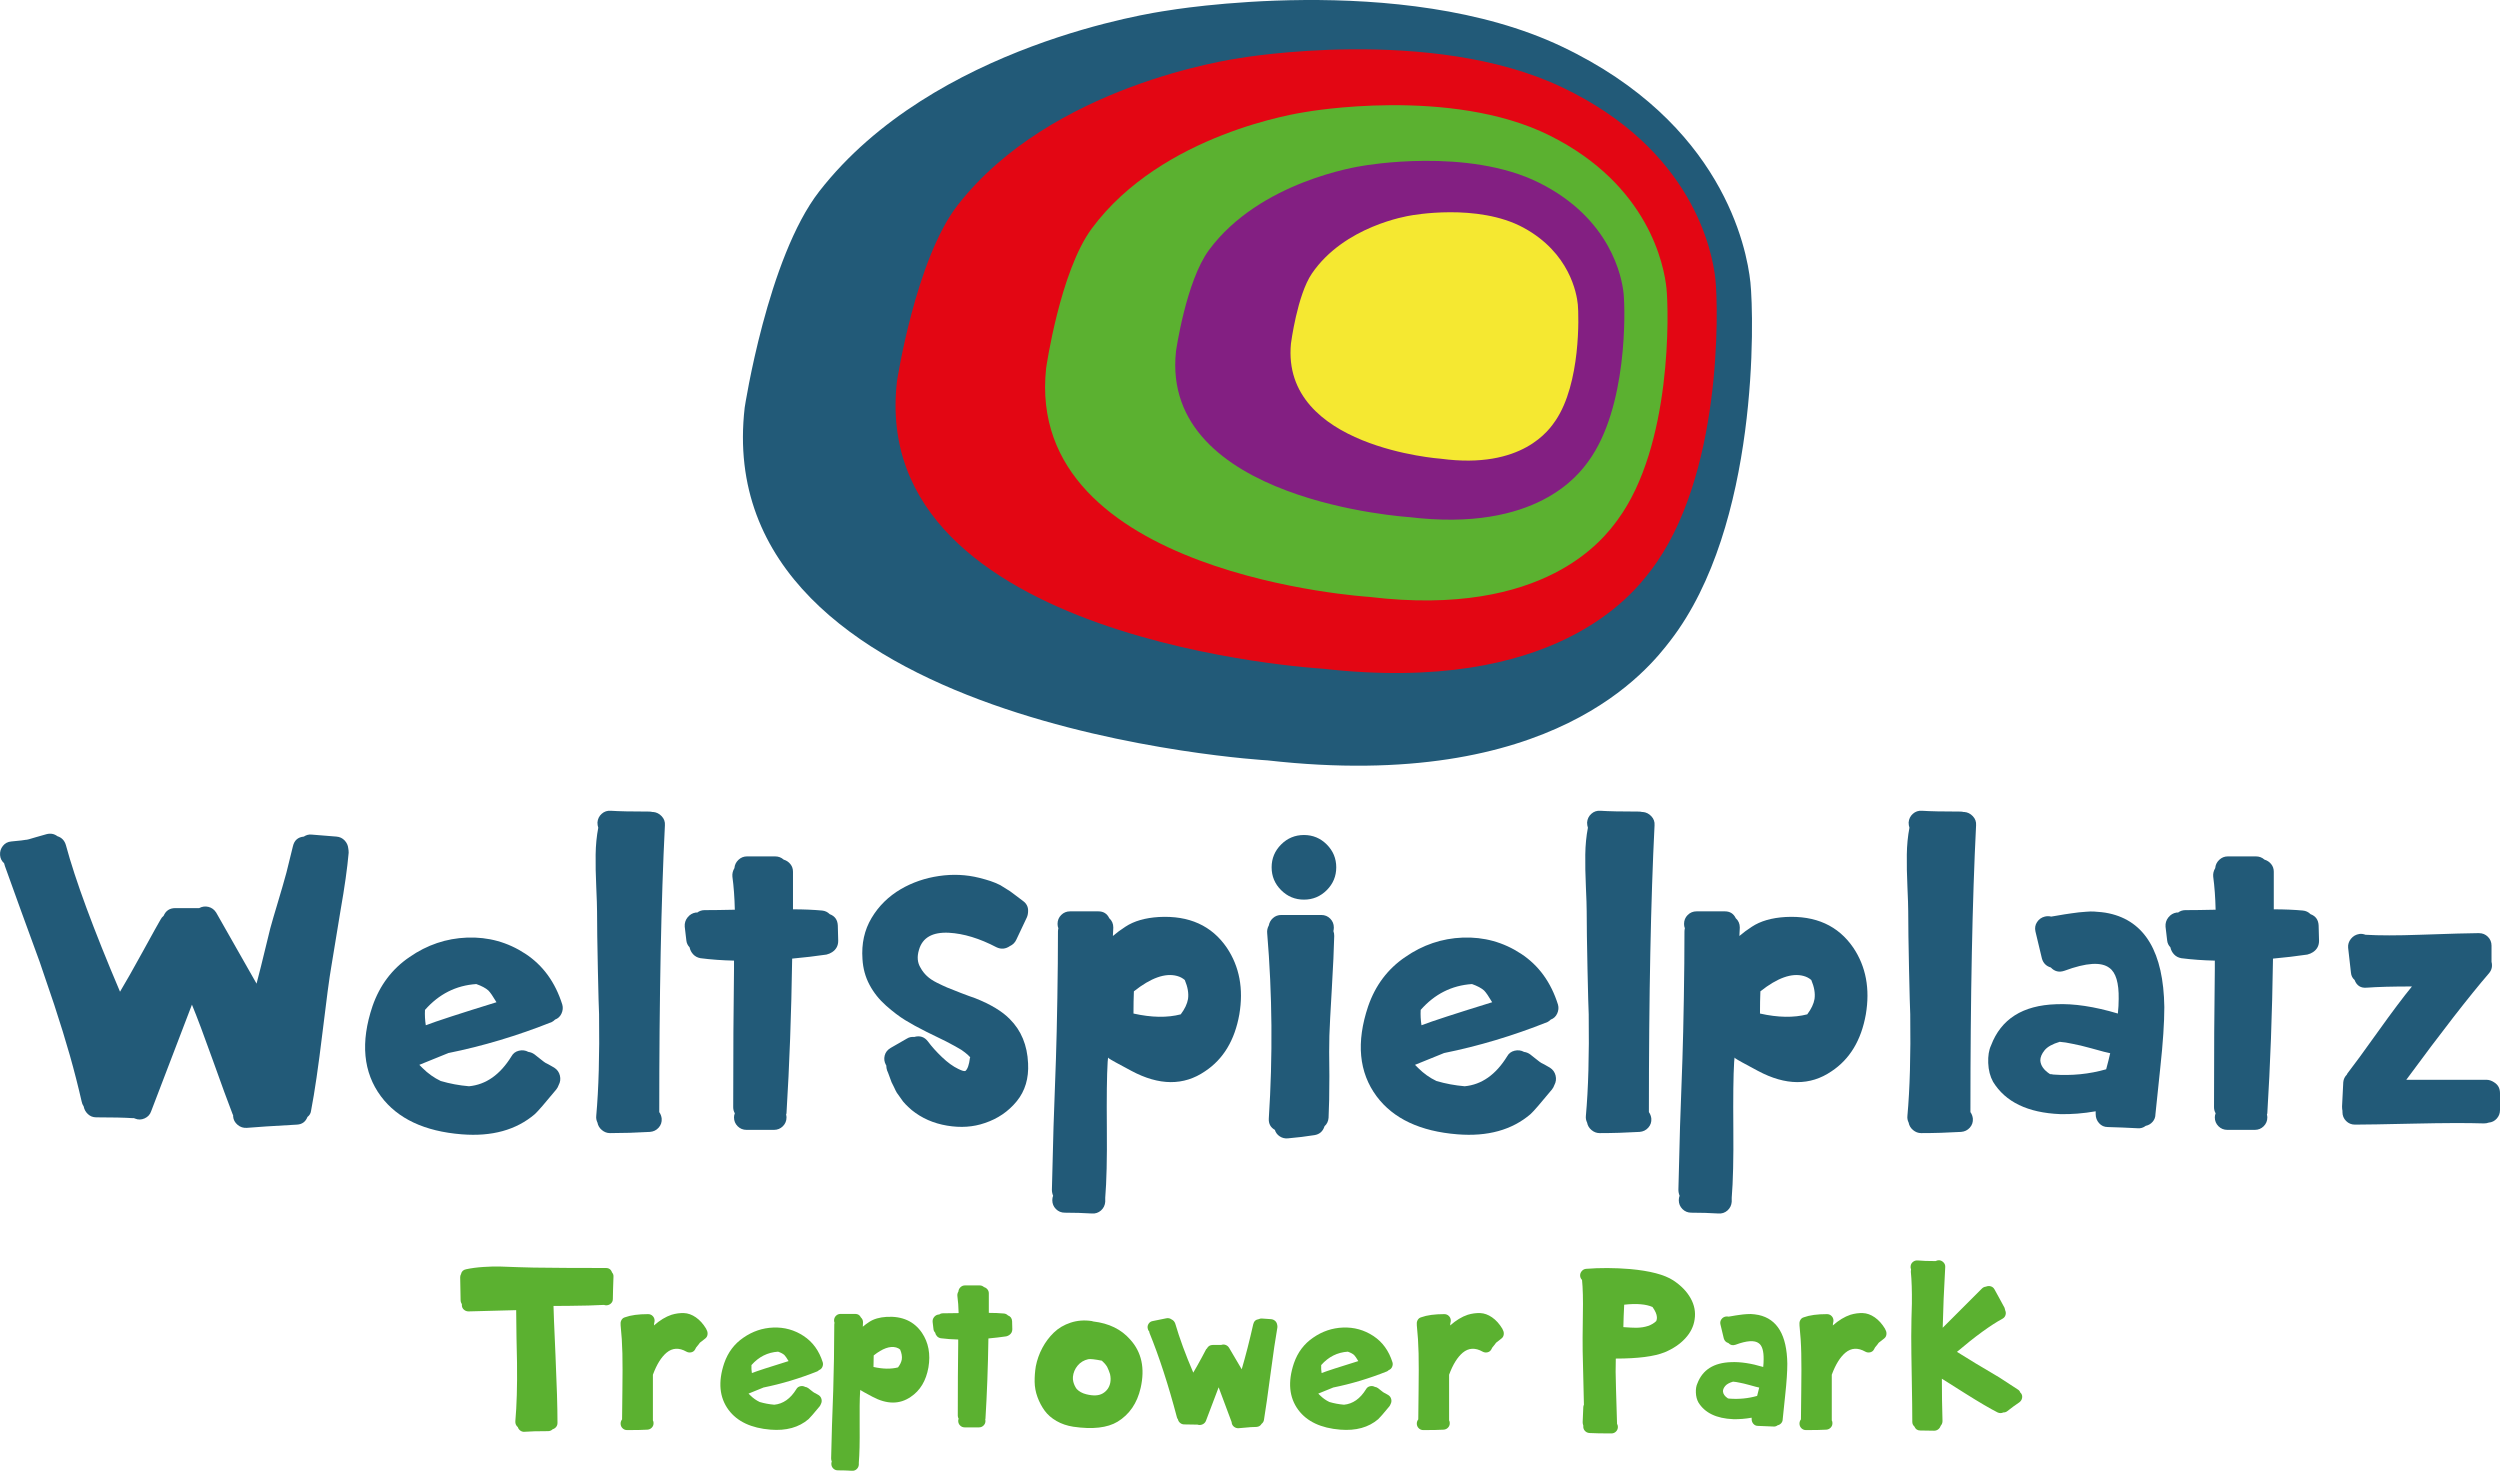 <?xml version="1.0" encoding="utf-8"?>
<!-- Generator: Adobe Illustrator 16.0.4, SVG Export Plug-In . SVG Version: 6.00 Build 0)  -->
<!DOCTYPE svg PUBLIC "-//W3C//DTD SVG 1.1//EN" "http://www.w3.org/Graphics/SVG/1.1/DTD/svg11.dtd">
<svg version="1.1" id="Ebene_1" xmlns="http://www.w3.org/2000/svg" xmlns:xlink="http://www.w3.org/1999/xlink" x="0px" y="0px"
	 width="357.662px" height="210.418px" viewBox="0.687 0 357.662 210.418" enable-background="new 0.687 0 357.662 210.418"
	 xml:space="preserve">
<g>
	<path fill="#225A78" d="M107.226,58.305c0,0,3.272-21.432,10.674-30.934c16.367-21.019,48.037-25.593,49.677-25.84
		c0,0,33.585-5.782,56.544,5.125c22.959,10.902,26.463,28.762,26.987,33.739c0.522,4.979,1.25,34.8-11.45,51.254
		c-3.043,3.94-16.678,21.771-57.636,17.133C182.022,108.782,101.933,104.221,107.226,58.305z"/>
	<path fill="#E30613" d="M129.014,54.541c0,0,2.664-17.457,8.685-25.196C151.022,12.223,176.792,8.5,178.127,8.298
		c0,0,27.333-4.707,46.015,4.18c18.685,8.884,21.532,23.431,21.961,27.486c0.425,4.057,1.015,28.347-9.319,41.748
		c-2.478,3.213-13.57,17.732-46.9,13.953C189.881,95.665,124.708,91.941,129.014,54.541z"/>
	<path fill="#5BB130" d="M150.351,52.665c0,0,1.989-13.857,6.545-19.993c10.067-13.575,29.6-16.498,30.614-16.657
		c0,0,20.709-3.701,34.892,3.378c14.181,7.077,16.365,18.63,16.699,21.851c0.33,3.22,0.819,22.508-6.996,33.134
		c-1.87,2.544-10.26,14.059-35.537,11.016C196.567,85.394,147.147,82.353,150.351,52.665z"/>
	<path fill="#831F82" d="M168.929,50.26c0,0,1.433-10.042,4.717-14.486c7.267-9.836,21.358-11.953,22.091-12.064
		c0,0,14.943-2.681,25.178,2.452c10.23,5.129,11.812,13.501,12.053,15.835c0.234,2.332,0.587,16.307-5.045,24.006
		c-1.346,1.844-7.403,10.185-25.639,7.977C202.282,73.979,166.624,71.768,168.929,50.26z"/>
	<path fill="#F5E831" d="M185.377,49.149c0,0,0.899-6.945,2.994-10.014c4.637-6.792,13.668-8.226,14.135-8.304
		c0,0,9.576-1.825,16.15,1.748c6.568,3.568,7.602,9.364,7.762,10.979c0.152,1.615,0.414,11.285-3.182,16.602
		c-0.861,1.274-4.724,7.035-16.422,5.468C206.815,65.628,183.947,64.028,185.377,49.149z"/>
</g>
<g enable-background="new    ">
	<path fill="#225A78" d="M2.312,120.383c1.232-0.115,1.907-0.192,2.023-0.23c0.115,0,0.279-0.029,0.491-0.087
		c0.211-0.058,0.539-0.153,0.982-0.289c0.442-0.135,0.953-0.279,1.531-0.434c0.578-0.153,1.098-0.058,1.561,0.289
		c0.616,0.193,1.02,0.617,1.213,1.271c1.348,5.009,3.93,12.001,7.744,20.978c0.809-1.348,1.917-3.303,3.323-5.865
		c1.406-2.562,2.225-4.035,2.456-4.421c0.116-0.231,0.269-0.424,0.462-0.578c0.308-0.731,0.867-1.098,1.676-1.098h3.41
		c0.423-0.231,0.867-0.289,1.329-0.174s0.828,0.386,1.098,0.81l5.779,10.171c0.154-0.578,0.366-1.406,0.636-2.485l1.329-5.433
		c0.231-0.847,0.587-2.07,1.069-3.669c0.481-1.599,0.896-3.034,1.242-4.306c0.269-1.04,0.578-2.292,0.925-3.756
		c0.192-0.848,0.712-1.31,1.561-1.388c0.347-0.23,0.712-0.326,1.098-0.289l3.583,0.289c0.462,0.039,0.847,0.223,1.156,0.549
		c0.308,0.328,0.481,0.704,0.521,1.127c0.038,0.193,0.058,0.405,0.058,0.636c-0.193,2.196-0.578,4.933-1.156,8.207
		c-0.848,5.124-1.292,7.821-1.329,8.09c-0.27,1.542-0.694,4.71-1.271,9.507c-0.578,4.797-1.118,8.486-1.618,11.066
		c-0.039,0.386-0.212,0.693-0.52,0.925c-0.27,0.693-0.771,1.06-1.502,1.099c-3.468,0.191-5.857,0.347-7.166,0.462
		c-0.501,0.038-0.945-0.106-1.33-0.434c-0.385-0.327-0.598-0.723-0.635-1.185v-0.174c0-0.037-0.02-0.076-0.058-0.115
		c-0.655-1.694-1.609-4.295-2.86-7.802c-1.252-3.505-2.245-6.145-2.977-7.917l-5.836,15.257c-0.155,0.462-0.462,0.8-0.925,1.011
		c-0.462,0.213-0.925,0.223-1.387,0.029c-0.039,0-0.078-0.02-0.116-0.058h-0.231c-1.156-0.077-2.889-0.116-5.201-0.116
		c-0.462,0-0.858-0.153-1.185-0.462c-0.328-0.308-0.53-0.674-0.606-1.098c-0.155-0.231-0.251-0.463-0.289-0.694
		c-0.501-2.195-1.06-4.382-1.676-6.559c-0.617-2.177-1.368-4.613-2.254-7.311l-2.081-6.126l-2.658-7.281l-2.312-6.415
		c-0.039-0.153-0.078-0.289-0.115-0.404c-0.347-0.308-0.54-0.693-0.578-1.156c-0.039-0.5,0.096-0.943,0.405-1.329
		C1.406,120.634,1.811,120.422,2.312,120.383z"/>
</g>
<g enable-background="new    ">
	<path fill="#225A78" d="M67.787,155.405c2.427-0.231,4.45-1.656,6.068-4.276c0.231-0.424,0.587-0.694,1.069-0.81
		c0.481-0.115,0.934-0.058,1.358,0.174c0.308,0.038,0.597,0.154,0.867,0.347c0.231,0.193,0.462,0.375,0.693,0.549
		c0.231,0.173,0.366,0.28,0.404,0.317c0.038,0.039,0.125,0.106,0.26,0.202c0.134,0.097,0.221,0.155,0.26,0.174
		c0.038,0.02,0.173,0.087,0.404,0.202l0.809,0.463c0.423,0.27,0.693,0.646,0.809,1.127s0.058,0.935-0.173,1.357
		c-0.078,0.231-0.193,0.443-0.347,0.636c-1.618,1.965-2.64,3.141-3.063,3.525c-2.658,2.272-6.146,3.236-10.46,2.89
		c-5.317-0.425-9.17-2.234-11.558-5.433c-2.543-3.429-2.947-7.724-1.213-12.887c1.04-3.006,2.812-5.354,5.316-7.051
		c2.504-1.733,5.239-2.658,8.206-2.773c3.043-0.116,5.827,0.655,8.351,2.312c2.523,1.656,4.285,4.084,5.288,7.281
		c0.116,0.425,0.077,0.848-0.116,1.271c-0.193,0.424-0.501,0.713-0.924,0.866c-0.155,0.155-0.309,0.271-0.462,0.348
		c-4.932,1.965-9.882,3.448-14.852,4.449c-0.039,0.039-0.078,0.058-0.116,0.058l-3.987,1.618l0.462,0.463
		c0.77,0.771,1.637,1.387,2.6,1.849C65.051,155.038,66.4,155.288,67.787,155.405z M61.488,144.482c-0.039,0.732,0,1.465,0.115,2.196
		c1.503-0.578,4.874-1.676,10.113-3.294c-0.501-0.847-0.887-1.406-1.156-1.676c-0.385-0.347-0.963-0.655-1.733-0.925
		C65.938,140.977,63.491,142.209,61.488,144.482z"/>
</g>
<g enable-background="new    ">
	<path fill="#225A78" d="M93.676,161.935c-1.965,0.115-3.872,0.173-5.721,0.173c-0.424,0-0.809-0.145-1.156-0.434
		c-0.347-0.288-0.559-0.646-0.636-1.068c-0.154-0.309-0.212-0.636-0.173-0.982c0.347-3.853,0.481-8.688,0.404-14.506
		c-0.039-0.693-0.097-2.841-0.173-6.443c-0.078-3.602-0.116-6.366-0.116-8.293c0-0.654-0.039-1.829-0.115-3.525
		c-0.078-1.694-0.106-3.227-0.087-4.594c0.019-1.367,0.145-2.648,0.375-3.844c-0.078-0.23-0.115-0.48-0.115-0.751
		c0.038-0.5,0.24-0.915,0.607-1.242c0.365-0.327,0.799-0.472,1.3-0.434c1.156,0.077,2.985,0.115,5.49,0.115
		c0.153,0,0.308,0.021,0.462,0.058h0.116c0.462,0.039,0.867,0.241,1.213,0.607s0.5,0.8,0.462,1.3
		c-0.54,10.711-0.809,24.388-0.809,41.031c0.192,0.271,0.308,0.578,0.347,0.925c0.038,0.501-0.106,0.934-0.434,1.3
		C94.591,161.694,94.176,161.896,93.676,161.935z"/>
</g>
<g enable-background="new    ">
	<path fill="#225A78" d="M120.548,132.404l0.058,2.196c0,0.693-0.289,1.233-0.867,1.618c-0.231,0.154-0.501,0.27-0.809,0.347
		c-1.58,0.231-3.217,0.425-4.912,0.578c-0.115,7.859-0.385,15.219-0.809,22.075c0,0.078-0.02,0.155-0.058,0.231
		c0.038,0.154,0.058,0.289,0.058,0.404c0,0.502-0.173,0.925-0.52,1.271s-0.771,0.521-1.271,0.521h-3.93
		c-0.501,0-0.924-0.174-1.271-0.521c-0.347-0.347-0.52-0.77-0.52-1.271c0-0.192,0.038-0.385,0.116-0.577
		c-0.154-0.27-0.231-0.559-0.231-0.867c0-7.782,0.038-14.37,0.115-19.765v-1.213c-1.696-0.038-3.294-0.154-4.796-0.347
		c-0.424-0.077-0.771-0.261-1.041-0.55c-0.27-0.288-0.442-0.625-0.52-1.011c-0.269-0.27-0.423-0.597-0.462-0.982l-0.231-1.965
		c-0.038-0.5,0.097-0.943,0.405-1.329c0.309-0.385,0.693-0.616,1.156-0.693h0.231c0.308-0.231,0.655-0.347,1.04-0.347
		c1.117,0,2.562-0.02,4.334-0.059c-0.039-1.733-0.154-3.312-0.347-4.738c-0.039-0.424,0.058-0.828,0.289-1.214
		c0.038-0.462,0.231-0.856,0.578-1.185c0.347-0.327,0.751-0.491,1.214-0.491h4.045c0.462,0,0.867,0.154,1.214,0.462
		c0.385,0.116,0.703,0.328,0.954,0.636c0.25,0.31,0.375,0.675,0.375,1.099v5.374c1.502,0,2.89,0.058,4.161,0.174
		c0.424,0.038,0.79,0.212,1.098,0.52C120.124,131.056,120.51,131.595,120.548,132.404z"/>
</g>
<g enable-background="new    ">
	<path fill="#225A78" d="M147.593,131.248l-1.502,3.178c-0.193,0.425-0.501,0.732-0.924,0.925c-0.617,0.425-1.252,0.482-1.907,0.174
		c-2.427-1.271-4.701-1.965-6.819-2.081c-2.351-0.115-3.776,0.694-4.276,2.428c-0.309,1.002-0.231,1.869,0.231,2.601
		c0.231,0.424,0.529,0.809,0.896,1.155c0.366,0.347,0.838,0.665,1.416,0.954c0.578,0.289,1.069,0.52,1.474,0.693
		c0.404,0.173,1.059,0.434,1.965,0.78c0.905,0.347,1.589,0.598,2.051,0.751c2.234,0.887,3.891,1.889,4.97,3.005
		c1.618,1.618,2.485,3.719,2.601,6.3c0.115,2.158-0.425,3.968-1.618,5.432c-1.195,1.465-2.716,2.505-4.565,3.121
		c-1.657,0.578-3.458,0.702-5.403,0.375c-1.946-0.326-3.632-1.068-5.057-2.225c-0.309-0.269-0.598-0.539-0.867-0.809
		c-0.27-0.27-0.501-0.559-0.693-0.867l-0.578-0.809c-0.115-0.192-0.251-0.463-0.404-0.81l-0.347-0.693
		c-0.078-0.192-0.184-0.481-0.318-0.867c-0.136-0.385-0.241-0.654-0.318-0.809c-0.078-0.231-0.116-0.463-0.116-0.693
		c0-0.038-0.02-0.077-0.058-0.116c-0.231-0.423-0.289-0.866-0.173-1.329c0.115-0.462,0.404-0.828,0.867-1.098l2.312-1.329
		c0.308-0.192,0.655-0.27,1.041-0.231c0.809-0.231,1.463-0.019,1.965,0.636c0.539,0.732,1.213,1.483,2.022,2.254
		c0.809,0.771,1.579,1.329,2.312,1.676c0.539,0.271,0.886,0.367,1.041,0.289c0.308-0.27,0.52-0.886,0.636-1.85
		c0.038-0.038,0.048-0.076,0.029-0.115c-0.02-0.038-0.136-0.153-0.347-0.347c-0.212-0.192-0.511-0.424-0.896-0.693
		c-0.501-0.309-1.233-0.713-2.196-1.214l-2.832-1.387c-1.156-0.578-2.158-1.127-3.005-1.647c-0.848-0.52-1.763-1.213-2.745-2.08
		s-1.772-1.858-2.369-2.977c-0.598-1.117-0.935-2.35-1.012-3.698c-0.154-2.196,0.279-4.151,1.3-5.866
		c1.021-1.714,2.417-3.092,4.19-4.132c1.656-0.962,3.477-1.589,5.461-1.878c1.984-0.289,3.901-0.202,5.75,0.26
		c0.616,0.154,1.156,0.31,1.618,0.463c0.462,0.154,0.924,0.347,1.387,0.578l0.925,0.577c0.231,0.116,0.606,0.376,1.127,0.78
		c0.52,0.404,0.915,0.703,1.185,0.896c0.539,0.386,0.789,0.887,0.751,1.503C147.767,130.69,147.709,130.979,147.593,131.248z"/>
	<path fill="#225A78" d="M156.897,173.608c-1.234-0.077-2.524-0.115-3.872-0.115c-0.501,0-0.925-0.173-1.271-0.52
		c-0.347-0.348-0.52-0.771-0.52-1.271c0-0.231,0.038-0.443,0.116-0.636c-0.116-0.271-0.173-0.56-0.173-0.867
		c0.038-1.733,0.115-4.72,0.231-8.957l0.347-9.767c0.077-2.312,0.145-5.201,0.202-8.669c0.058-3.468,0.087-6.646,0.087-9.535
		c0-0.153,0.019-0.308,0.058-0.463c-0.078-0.191-0.116-0.404-0.116-0.635c0-0.501,0.174-0.925,0.521-1.271s0.77-0.521,1.271-0.521
		h4.045c0.731,0,1.251,0.328,1.561,0.982c0.385,0.347,0.578,0.79,0.578,1.329l-0.058,1.214c0.539-0.463,1.136-0.905,1.792-1.329
		c1.232-0.81,2.832-1.271,4.796-1.387c4.314-0.231,7.551,1.233,9.709,4.392c1.811,2.697,2.407,5.876,1.792,9.535
		c-0.656,3.699-2.292,6.415-4.912,8.148c-3.044,2.081-6.55,2.062-10.518-0.058c-1.888-1.001-2.967-1.599-3.236-1.792l-0.115-0.115
		l-0.058,0.636c-0.115,1.889-0.154,5.066-0.115,9.535c0.038,4.276-0.039,7.57-0.231,9.883v0.115v0.462
		c-0.039,0.501-0.241,0.915-0.606,1.243C157.831,173.501,157.397,173.646,156.897,173.608z M169.611,145.117
		c0.578-0.771,0.924-1.502,1.04-2.196c0.116-0.809-0.039-1.714-0.462-2.716c-0.309-0.269-0.674-0.462-1.098-0.578
		c-1.696-0.462-3.756,0.271-6.184,2.196c-0.039,0.925-0.058,1.984-0.058,3.179C165.43,145.58,167.684,145.618,169.611,145.117z"/>
</g>
<g enable-background="new    ">
	<path fill="#225A78" d="M188.738,162.397c-1.195,0.192-2.466,0.347-3.814,0.463c-0.424,0.037-0.809-0.059-1.156-0.289
		c-0.347-0.231-0.578-0.54-0.693-0.925c-0.617-0.347-0.906-0.887-0.867-1.618c0.578-8.938,0.5-17.779-0.231-26.525
		c-0.039-0.385,0.038-0.752,0.231-1.099c0.077-0.423,0.279-0.78,0.607-1.069c0.327-0.288,0.722-0.433,1.185-0.433h5.721
		c0.5,0,0.925,0.173,1.271,0.52s0.521,0.771,0.521,1.271c0,0.154-0.021,0.328-0.059,0.521c0.077,0.193,0.115,0.424,0.115,0.693
		c-0.038,1.772-0.154,4.296-0.346,7.57c-0.193,3.236-0.309,5.471-0.348,6.704c-0.039,1.155-0.039,3.082,0,5.778
		c0,2.505-0.039,4.489-0.115,5.953c-0.039,0.501-0.23,0.904-0.578,1.213C189.952,161.857,189.469,162.281,188.738,162.397z
		 M190.5,120.817c0.904,0.906,1.357,1.994,1.357,3.266s-0.453,2.36-1.357,3.265c-0.906,0.906-1.994,1.358-3.265,1.358
		c-1.271,0-2.36-0.452-3.265-1.358c-0.906-0.904-1.358-1.993-1.358-3.265s0.453-2.359,1.358-3.266
		c0.905-0.904,1.994-1.357,3.265-1.357C188.506,119.459,189.594,119.912,190.5,120.817z"/>
	<path fill="#225A78" d="M210.235,155.405c2.428-0.231,4.451-1.656,6.068-4.276c0.231-0.424,0.587-0.694,1.069-0.81
		c0.481-0.115,0.934-0.058,1.358,0.174c0.308,0.038,0.597,0.154,0.867,0.347c0.23,0.193,0.461,0.375,0.693,0.549
		c0.23,0.173,0.365,0.28,0.404,0.317c0.037,0.039,0.125,0.106,0.26,0.202c0.135,0.097,0.221,0.155,0.26,0.174
		c0.038,0.02,0.174,0.087,0.404,0.202l0.81,0.463c0.423,0.27,0.693,0.646,0.81,1.127c0.115,0.481,0.057,0.935-0.174,1.357
		c-0.078,0.231-0.193,0.443-0.347,0.636c-1.618,1.965-2.64,3.141-3.063,3.525c-2.658,2.272-6.145,3.236-10.459,2.89
		c-5.317-0.425-9.17-2.234-11.559-5.433c-2.543-3.429-2.947-7.724-1.213-12.887c1.039-3.006,2.811-5.354,5.316-7.051
		c2.504-1.733,5.238-2.658,8.205-2.773c3.044-0.116,5.828,0.655,8.352,2.312s4.285,4.084,5.287,7.281
		c0.116,0.425,0.077,0.848-0.115,1.271c-0.193,0.424-0.501,0.713-0.924,0.866c-0.155,0.155-0.31,0.271-0.463,0.348
		c-4.932,1.965-9.883,3.448-14.852,4.449c-0.039,0.039-0.078,0.058-0.116,0.058l-3.987,1.618l0.463,0.463
		c0.77,0.771,1.637,1.387,2.6,1.849C207.5,155.038,208.848,155.288,210.235,155.405z M203.936,144.482
		c-0.039,0.732,0,1.465,0.115,2.196c1.504-0.578,4.874-1.676,10.113-3.294c-0.5-0.847-0.887-1.406-1.155-1.676
		c-0.386-0.347-0.964-0.655-1.733-0.925C208.386,140.977,205.939,142.209,203.936,144.482z"/>
</g>
<g enable-background="new    ">
	<path fill="#225A78" d="M235.259,161.935c-1.965,0.115-3.872,0.173-5.722,0.173c-0.424,0-0.809-0.145-1.155-0.434
		c-0.347-0.288-0.56-0.646-0.636-1.068c-0.154-0.309-0.213-0.636-0.174-0.982c0.348-3.853,0.481-8.688,0.404-14.506
		c-0.038-0.693-0.096-2.841-0.173-6.443c-0.077-3.602-0.116-6.366-0.116-8.293c0-0.654-0.038-1.829-0.115-3.525
		c-0.077-1.694-0.105-3.227-0.086-4.594c0.019-1.367,0.145-2.648,0.375-3.844c-0.078-0.23-0.115-0.48-0.115-0.751
		c0.037-0.5,0.24-0.915,0.607-1.242c0.365-0.327,0.799-0.472,1.299-0.434c1.156,0.077,2.986,0.115,5.49,0.115
		c0.154,0,0.309,0.021,0.463,0.058h0.115c0.463,0.039,0.867,0.241,1.214,0.607s0.501,0.8,0.462,1.3
		c-0.539,10.711-0.809,24.388-0.809,41.031c0.192,0.271,0.309,0.578,0.347,0.925c0.038,0.501-0.106,0.934-0.434,1.3
		S235.759,161.896,235.259,161.935z"/>
	<path fill="#225A78" d="M246.528,173.608c-1.234-0.077-2.523-0.115-3.872-0.115c-0.501,0-0.925-0.173-1.271-0.52
		c-0.347-0.348-0.521-0.771-0.521-1.271c0-0.231,0.039-0.443,0.116-0.636c-0.116-0.271-0.173-0.56-0.173-0.867
		c0.037-1.733,0.115-4.72,0.23-8.957l0.347-9.767c0.077-2.312,0.145-5.201,0.202-8.669c0.059-3.468,0.087-6.646,0.087-9.535
		c0-0.153,0.019-0.308,0.058-0.463c-0.078-0.191-0.115-0.404-0.115-0.635c0-0.501,0.174-0.925,0.52-1.271
		c0.348-0.347,0.771-0.521,1.271-0.521h4.045c0.732,0,1.252,0.328,1.561,0.982c0.385,0.347,0.578,0.79,0.578,1.329l-0.058,1.214
		c0.539-0.463,1.136-0.905,1.792-1.329c1.232-0.81,2.831-1.271,4.796-1.387c4.314-0.231,7.551,1.233,9.709,4.392
		c1.811,2.697,2.407,5.876,1.792,9.535c-0.656,3.699-2.293,6.415-4.912,8.148c-3.045,2.081-6.551,2.062-10.519-0.058
		c-1.888-1.001-2.967-1.599-3.236-1.792l-0.115-0.115l-0.058,0.636c-0.115,1.889-0.154,5.066-0.115,9.535
		c0.037,4.276-0.039,7.57-0.232,9.883v0.115v0.462c-0.038,0.501-0.24,0.915-0.605,1.243
		C247.461,173.501,247.028,173.646,246.528,173.608z M259.242,145.117c0.577-0.771,0.925-1.502,1.04-2.196
		c0.115-0.809-0.039-1.714-0.463-2.716c-0.309-0.269-0.674-0.462-1.098-0.578c-1.695-0.462-3.756,0.271-6.184,2.196
		c-0.039,0.925-0.058,1.984-0.058,3.179C255.061,145.58,257.315,145.618,259.242,145.117z"/>
</g>
<g enable-background="new    ">
	<path fill="#225A78" d="M281.259,161.935c-1.965,0.115-3.872,0.173-5.722,0.173c-0.424,0-0.809-0.145-1.155-0.434
		c-0.347-0.288-0.56-0.646-0.636-1.068c-0.154-0.309-0.213-0.636-0.174-0.982c0.348-3.853,0.481-8.688,0.404-14.506
		c-0.038-0.693-0.096-2.841-0.173-6.443c-0.077-3.602-0.116-6.366-0.116-8.293c0-0.654-0.038-1.829-0.115-3.525
		c-0.077-1.694-0.105-3.227-0.086-4.594c0.019-1.367,0.145-2.648,0.375-3.844c-0.078-0.23-0.115-0.48-0.115-0.751
		c0.037-0.5,0.24-0.915,0.607-1.242c0.365-0.327,0.799-0.472,1.299-0.434c1.156,0.077,2.986,0.115,5.49,0.115
		c0.154,0,0.309,0.021,0.463,0.058h0.115c0.463,0.039,0.867,0.241,1.214,0.607s0.501,0.8,0.462,1.3
		c-0.539,10.711-0.809,24.388-0.809,41.031c0.192,0.271,0.309,0.578,0.347,0.925c0.038,0.501-0.106,0.934-0.434,1.3
		S281.759,161.896,281.259,161.935z"/>
</g>
<g enable-background="new    ">
	<path fill="#225A78" d="M303.68,145.002c0.077-0.731,0.116-1.425,0.116-2.081c0.038-2.312-0.405-3.794-1.329-4.449
		c-1.156-0.886-3.295-0.751-6.415,0.404c-0.771,0.271-1.426,0.115-1.965-0.462c-0.655-0.192-1.079-0.616-1.271-1.271l-0.926-3.872
		c-0.115-0.5-0.039-0.954,0.231-1.358c0.269-0.404,0.636-0.664,1.099-0.78c0.308-0.076,0.615-0.076,0.924,0
		c0.077,0,0.366-0.048,0.867-0.145c0.5-0.096,0.838-0.153,1.012-0.173c0.173-0.02,0.5-0.067,0.982-0.145
		c0.48-0.077,0.847-0.125,1.098-0.145c0.25-0.019,0.597-0.048,1.04-0.087c0.442-0.038,0.818-0.048,1.127-0.028
		c0.308,0.02,0.655,0.049,1.04,0.086c0.385,0.039,0.752,0.097,1.098,0.174c5.163,1.118,7.803,5.587,7.918,13.407
		c0,2.234-0.193,5.124-0.578,8.669c-0.424,4.045-0.655,6.261-0.693,6.646c0,0.425-0.135,0.79-0.404,1.098
		c-0.27,0.309-0.598,0.501-0.982,0.578c-0.348,0.27-0.732,0.385-1.156,0.347c-1.426-0.077-2.852-0.136-4.276-0.173
		c-0.501,0-0.915-0.184-1.242-0.55c-0.328-0.365-0.491-0.799-0.491-1.3v-0.231v-0.173c-1.773,0.309-3.468,0.443-5.086,0.404
		c-4.623-0.192-7.821-1.733-9.593-4.623c-0.425-0.771-0.655-1.666-0.694-2.688c-0.038-1.021,0.096-1.858,0.405-2.514
		c1.425-3.775,4.526-5.74,9.304-5.895C297.381,143.557,300.329,144,303.68,145.002z M302.525,150.665
		c-0.271-0.038-1.155-0.269-2.658-0.693c-1.118-0.308-2.004-0.521-2.659-0.636c-0.693-0.153-1.31-0.25-1.849-0.289
		c-1.04,0.309-1.763,0.714-2.167,1.214c-0.404,0.501-0.607,0.982-0.607,1.444c0.039,0.732,0.501,1.388,1.388,1.965
		c0.153,0,0.308,0.021,0.462,0.059c2.619,0.192,5.144-0.059,7.57-0.752c0.231-0.847,0.424-1.618,0.578-2.312H302.525z"/>
	<path fill="#225A78" d="M332.401,132.404l0.059,2.196c0,0.693-0.289,1.233-0.867,1.618c-0.23,0.154-0.501,0.27-0.809,0.347
		c-1.58,0.231-3.218,0.425-4.912,0.578c-0.115,7.859-0.386,15.219-0.81,22.075c0,0.078-0.02,0.155-0.058,0.231
		c0.038,0.154,0.058,0.289,0.058,0.404c0,0.502-0.173,0.925-0.521,1.271c-0.346,0.347-0.771,0.521-1.271,0.521h-3.93
		c-0.5,0-0.924-0.174-1.271-0.521c-0.346-0.347-0.52-0.77-0.52-1.271c0-0.192,0.038-0.385,0.115-0.577
		c-0.154-0.27-0.23-0.559-0.23-0.867c0-7.782,0.037-14.37,0.115-19.765v-1.213c-1.695-0.038-3.294-0.154-4.797-0.347
		c-0.424-0.077-0.771-0.261-1.04-0.55c-0.27-0.288-0.442-0.625-0.521-1.011c-0.269-0.27-0.423-0.597-0.462-0.982l-0.231-1.965
		c-0.037-0.5,0.098-0.943,0.405-1.329c0.309-0.385,0.693-0.616,1.155-0.693h0.231c0.308-0.231,0.655-0.347,1.04-0.347
		c1.117,0,2.562-0.02,4.334-0.059c-0.039-1.733-0.154-3.312-0.346-4.738c-0.039-0.424,0.057-0.828,0.289-1.214
		c0.037-0.462,0.23-0.856,0.577-1.185c0.347-0.327,0.751-0.491,1.214-0.491h4.045c0.463,0,0.867,0.154,1.214,0.462
		c0.385,0.116,0.702,0.328,0.954,0.636c0.25,0.31,0.375,0.675,0.375,1.099v5.374c1.502,0,2.89,0.058,4.16,0.174
		c0.424,0.038,0.79,0.212,1.099,0.52C331.977,131.056,332.363,131.595,332.401,132.404z"/>
</g>
<g enable-background="new    ">
	<path fill="#225A78" d="M358.349,156.387v2.427c0,0.463-0.154,0.867-0.462,1.214c-0.309,0.347-0.693,0.54-1.156,0.578
		c-0.193,0.077-0.424,0.115-0.693,0.115c-2.351-0.077-5.674-0.066-9.969,0.029c-4.297,0.096-7.118,0.145-8.467,0.145
		c-0.5,0-0.924-0.174-1.271-0.521c-0.346-0.347-0.52-0.771-0.52-1.271v-0.173c-0.039-0.192-0.058-0.405-0.058-0.636l0.173-3.468
		c0.038-0.424,0.211-0.789,0.521-1.098c0.038-0.116,0.096-0.212,0.173-0.289c0.81-1.04,2.226-2.977,4.248-5.809
		c2.022-2.831,3.65-4.998,4.883-6.501c-2.773,0-4.932,0.058-6.473,0.174c-0.848,0.077-1.426-0.289-1.732-1.099
		c-0.31-0.269-0.482-0.615-0.521-1.04l-0.404-3.583c-0.039-0.462,0.096-0.886,0.404-1.271c0.309-0.385,0.713-0.616,1.215-0.693
		c0.269-0.038,0.558,0,0.866,0.115c1.927,0.116,4.526,0.116,7.802,0c4.43-0.153,7.166-0.23,8.206-0.23h0.116h0.115
		c0.5,0,0.924,0.173,1.271,0.52c0.347,0.347,0.52,0.771,0.52,1.271v2.312c0.154,0.617,0.038,1.156-0.346,1.618
		c-2.853,3.314-6.801,8.399-11.848,15.257h11.442c0.385,0,0.751,0.115,1.099,0.347C358.06,155.173,358.349,155.694,358.349,156.387z
		"/>
</g>
<g enable-background="new    ">
	<path fill="#5BB130" d="M88.454,182.665c-0.02,0.42-0.041,1.015-0.06,1.784c-0.02,0.771-0.03,1.235-0.03,1.396
		c0,0.26-0.095,0.476-0.285,0.645c-0.19,0.171-0.416,0.255-0.675,0.255c-0.101,0-0.2-0.02-0.3-0.06c-0.72,0.04-1.47,0.07-2.25,0.09
		c-0.78,0.021-1.69,0.035-2.73,0.045c-1.04,0.011-1.79,0.016-2.25,0.016c0,0.479,0.095,2.84,0.285,7.08
		c0.19,4.24,0.285,7.46,0.285,9.659c0,0.221-0.065,0.41-0.195,0.57c-0.13,0.16-0.295,0.271-0.495,0.33
		c-0.18,0.18-0.4,0.27-0.66,0.27c-1.46,0-2.58,0.03-3.36,0.091c-0.22,0.02-0.42-0.035-0.6-0.165c-0.18-0.131-0.3-0.296-0.36-0.495
		c-0.26-0.221-0.38-0.5-0.36-0.84c0.2-2.26,0.28-5.05,0.24-8.37c-0.021-0.74-0.045-1.955-0.075-3.646
		c-0.03-1.689-0.045-2.984-0.045-3.885c-1.14,0.021-3.41,0.08-6.81,0.18c-0.26,0-0.485-0.085-0.675-0.255s-0.285-0.385-0.285-0.645
		v-0.15c-0.12-0.18-0.18-0.37-0.18-0.57c0-0.359-0.01-0.904-0.03-1.635c-0.021-0.729-0.03-1.274-0.03-1.635
		c0-0.16,0.04-0.31,0.12-0.45c0.08-0.38,0.32-0.609,0.72-0.689c0.739-0.16,1.57-0.271,2.49-0.33c0.92-0.061,1.71-0.08,2.37-0.061
		c0.66,0.021,1.51,0.051,2.55,0.09c1.04,0.041,1.79,0.061,2.25,0.061c2.72,0.04,6.17,0.06,10.35,0.06c0.44,0,0.73,0.21,0.87,0.63
		C88.404,182.215,88.474,182.425,88.454,182.665z"/>
</g>
<g enable-background="new    ">
	<path fill="#5BB130" d="M98.894,193.375c-1.061-0.601-2.01-0.55-2.85,0.149c-0.76,0.641-1.41,1.69-1.95,3.15v3.27v3.271
		c0.06,0.1,0.09,0.21,0.09,0.33c0.02,0.26-0.056,0.484-0.225,0.675c-0.17,0.189-0.385,0.295-0.645,0.314
		c-0.641,0.04-1.61,0.061-2.91,0.061c-0.26,0-0.48-0.09-0.66-0.271c-0.18-0.18-0.27-0.4-0.27-0.659c0-0.221,0.07-0.421,0.21-0.601
		c0-0.58,0.015-1.954,0.045-4.125c0.03-2.17,0.03-3.939,0-5.31c-0.03-1.37-0.115-2.715-0.255-4.035v-0.18
		c-0.021-0.2,0.024-0.396,0.135-0.585c0.11-0.19,0.275-0.315,0.495-0.375c0.82-0.301,1.92-0.45,3.3-0.45c0.26,0,0.48,0.09,0.66,0.27
		c0.18,0.181,0.27,0.4,0.27,0.66c0,0.12-0.02,0.24-0.06,0.36l-0.03,0.33c0.84-0.74,1.68-1.25,2.52-1.53
		c0.6-0.18,1.19-0.26,1.77-0.24c0.58,0.021,1.15,0.226,1.71,0.615s1.05,0.935,1.47,1.635c0.02,0.061,0.04,0.11,0.06,0.15
		c0.12,0.2,0.165,0.42,0.135,0.66c-0.03,0.239-0.135,0.43-0.315,0.569l-0.57,0.45c-0.101,0.08-0.16,0.125-0.18,0.135
		c-0.02,0.011-0.04,0.03-0.06,0.061c-0.02,0.029-0.07,0.1-0.15,0.21c-0.08,0.11-0.19,0.245-0.33,0.404
		c-0.02,0.041-0.04,0.07-0.06,0.091c-0.02,0.06-0.05,0.12-0.09,0.18c-0.12,0.24-0.305,0.39-0.555,0.45
		C99.349,193.525,99.114,193.494,98.894,193.375z"/>
	<path fill="#5BB130" d="M111.463,200.965c1.26-0.12,2.31-0.86,3.15-2.221c0.12-0.22,0.305-0.359,0.555-0.42
		c0.25-0.06,0.485-0.029,0.705,0.091c0.16,0.02,0.31,0.08,0.45,0.18c0.12,0.101,0.24,0.195,0.36,0.285s0.19,0.146,0.21,0.165
		c0.02,0.02,0.065,0.055,0.135,0.104c0.07,0.051,0.115,0.08,0.135,0.09c0.02,0.011,0.09,0.045,0.21,0.105l0.42,0.24
		c0.22,0.14,0.36,0.335,0.42,0.585c0.06,0.25,0.03,0.484-0.09,0.705c-0.04,0.119-0.1,0.229-0.18,0.33
		c-0.84,1.02-1.371,1.63-1.59,1.829c-1.38,1.181-3.19,1.681-5.43,1.5c-2.76-0.22-4.76-1.159-6-2.819c-1.32-1.78-1.53-4.01-0.63-6.69
		c0.54-1.56,1.46-2.779,2.76-3.66c1.3-0.899,2.72-1.38,4.26-1.439c1.58-0.061,3.025,0.34,4.335,1.2
		c1.31,0.859,2.225,2.12,2.745,3.779c0.06,0.221,0.04,0.44-0.06,0.66c-0.1,0.221-0.26,0.37-0.48,0.45
		c-0.08,0.08-0.16,0.14-0.24,0.18c-2.561,1.021-5.13,1.79-7.71,2.311c-0.021,0.02-0.041,0.029-0.06,0.029l-2.07,0.841l0.24,0.239
		c0.4,0.4,0.85,0.721,1.35,0.96C110.043,200.775,110.744,200.905,111.463,200.965z M108.194,195.295c-0.021,0.38,0,0.76,0.06,1.14
		c0.78-0.3,2.53-0.87,5.25-1.71c-0.26-0.439-0.46-0.729-0.6-0.87c-0.2-0.18-0.5-0.34-0.9-0.479
		C110.503,193.475,109.233,194.115,108.194,195.295z"/>
</g>
<g enable-background="new    ">
	<path fill="#5BB130" d="M122.563,210.415c-0.64-0.041-1.31-0.061-2.01-0.061c-0.26,0-0.48-0.09-0.66-0.27
		c-0.18-0.181-0.27-0.4-0.27-0.66c0-0.12,0.02-0.23,0.06-0.33c-0.06-0.141-0.09-0.29-0.09-0.45c0.02-0.9,0.06-2.45,0.12-4.65
		l0.18-5.069c0.04-1.2,0.075-2.7,0.105-4.5s0.045-3.45,0.045-4.95c0-0.08,0.01-0.16,0.03-0.24c-0.041-0.1-0.06-0.21-0.06-0.33
		c0-0.26,0.09-0.479,0.27-0.66c0.18-0.18,0.4-0.27,0.66-0.27h2.1c0.38,0,0.65,0.17,0.81,0.51c0.2,0.181,0.3,0.41,0.3,0.69
		l-0.03,0.63c0.28-0.24,0.59-0.47,0.93-0.69c0.64-0.42,1.47-0.659,2.49-0.72c2.24-0.12,3.92,0.641,5.04,2.28
		c0.94,1.4,1.25,3.05,0.93,4.95c-0.34,1.92-1.19,3.33-2.55,4.229c-1.58,1.08-3.4,1.07-5.46-0.03c-0.98-0.52-1.54-0.829-1.68-0.93
		l-0.06-0.06l-0.03,0.33c-0.06,0.979-0.08,2.63-0.06,4.949c0.02,2.221-0.02,3.931-0.12,5.13v0.061v0.24
		c-0.021,0.26-0.125,0.475-0.315,0.645S122.823,210.435,122.563,210.415z M129.163,195.625c0.3-0.4,0.48-0.78,0.54-1.141
		c0.06-0.42-0.02-0.89-0.24-1.41c-0.16-0.14-0.35-0.239-0.57-0.3c-0.88-0.24-1.95,0.141-3.21,1.141
		c-0.02,0.479-0.03,1.03-0.03,1.649C126.993,195.865,128.163,195.885,129.163,195.625z"/>
</g>
<g enable-background="new    ">
	<path fill="#5BB130" d="M145.483,189.025l0.03,1.141c0,0.359-0.15,0.64-0.45,0.84c-0.12,0.08-0.26,0.14-0.42,0.18
		c-0.82,0.12-1.67,0.221-2.55,0.3c-0.06,4.08-0.2,7.9-0.42,11.46c0,0.041-0.01,0.08-0.03,0.12c0.02,0.08,0.03,0.15,0.03,0.21
		c0,0.261-0.09,0.48-0.27,0.66c-0.18,0.18-0.4,0.271-0.66,0.271h-2.04c-0.26,0-0.48-0.091-0.66-0.271
		c-0.18-0.18-0.27-0.399-0.27-0.66c0-0.1,0.02-0.199,0.06-0.3c-0.08-0.14-0.12-0.29-0.12-0.45c0-4.039,0.02-7.46,0.06-10.26v-0.63
		c-0.88-0.02-1.71-0.08-2.49-0.18c-0.22-0.04-0.4-0.136-0.54-0.285c-0.14-0.15-0.229-0.325-0.27-0.525
		c-0.14-0.14-0.22-0.31-0.24-0.51l-0.12-1.021c-0.02-0.26,0.05-0.489,0.21-0.689c0.16-0.2,0.36-0.32,0.6-0.36h0.12
		c0.16-0.12,0.34-0.18,0.54-0.18c0.58,0,1.33-0.01,2.25-0.03c-0.02-0.899-0.08-1.72-0.18-2.46c-0.021-0.22,0.03-0.43,0.15-0.63
		c0.02-0.24,0.12-0.445,0.3-0.615c0.18-0.17,0.39-0.255,0.63-0.255h2.1c0.24,0,0.45,0.08,0.63,0.24c0.2,0.06,0.365,0.17,0.495,0.33
		s0.195,0.35,0.195,0.569v2.79c0.78,0,1.5,0.03,2.16,0.091c0.22,0.02,0.41,0.109,0.57,0.27
		C145.263,188.325,145.463,188.605,145.483,189.025z"/>
</g>
<g enable-background="new    ">
	<path fill="#5BB130" d="M157.093,189.055c2.24,0.26,4,1.12,5.28,2.58c1.64,1.8,2.14,4.109,1.5,6.93c-0.5,2.181-1.601,3.79-3.3,4.83
		c-1.46,0.88-3.57,1.12-6.33,0.72c-0.9-0.14-1.706-0.414-2.415-0.824c-0.71-0.41-1.275-0.905-1.695-1.485s-0.76-1.225-1.02-1.936
		c-0.26-0.709-0.395-1.435-0.405-2.175c-0.01-0.739,0.045-1.479,0.165-2.22c0.18-0.92,0.49-1.795,0.93-2.625s0.99-1.564,1.65-2.205
		c0.66-0.64,1.465-1.114,2.415-1.425c0.95-0.31,1.955-0.385,3.015-0.226C156.963,189.015,157.033,189.035,157.093,189.055z
		 M158.323,194.665c-1.02-0.2-1.67-0.271-1.95-0.21c-0.62,0.14-1.125,0.445-1.515,0.914c-0.39,0.471-0.615,1.006-0.675,1.605
		c-0.021,0.24,0,0.48,0.06,0.72c0.1,0.381,0.259,0.721,0.48,1.021c0.34,0.359,0.79,0.61,1.35,0.75c1.02,0.26,1.815,0.22,2.385-0.12
		s0.925-0.84,1.065-1.5c0.08-0.4,0.07-0.82-0.03-1.26c-0.12-0.38-0.26-0.73-0.42-1.051
		C158.873,195.215,158.623,194.925,158.323,194.665z"/>
</g>
<g enable-background="new    ">
	<path fill="#5BB130" d="M165.612,188.994l1.92-0.39c0.28-0.06,0.53-0.01,0.75,0.15c0.26,0.12,0.44,0.32,0.54,0.6
		c0.62,2.12,1.48,4.46,2.58,7.021l0.57-0.99l0.66-1.2l0.54-1.02c0.04-0.101,0.1-0.181,0.18-0.24c0.18-0.34,0.459-0.51,0.84-0.51h1.2
		c0.22-0.08,0.435-0.08,0.645,0c0.21,0.08,0.375,0.22,0.495,0.42l1.8,3.06c0.56-1.899,1.11-4.05,1.65-6.45
		c0.1-0.42,0.36-0.66,0.78-0.72c0.16-0.08,0.32-0.109,0.48-0.09l1.29,0.09c0.22,0.021,0.41,0.101,0.57,0.24
		c0.16,0.14,0.26,0.32,0.3,0.54c0.04,0.14,0.05,0.28,0.03,0.42c-0.26,1.46-0.585,3.665-0.975,6.615
		c-0.39,2.95-0.705,5.155-0.945,6.614c-0.04,0.221-0.15,0.4-0.33,0.54c-0.161,0.28-0.41,0.43-0.75,0.45l-0.81,0.03
		c-0.101,0.02-0.21,0.03-0.33,0.03c-0.041,0-0.5,0.039-1.38,0.119c-0.26,0.021-0.491-0.05-0.69-0.21s-0.31-0.37-0.33-0.63v-0.029
		l-1.86-4.98l-1.83,4.83c-0.1,0.221-0.265,0.38-0.495,0.479c-0.23,0.101-0.465,0.11-0.705,0.03l-1.89-0.03
		c-0.22,0-0.415-0.069-0.585-0.21c-0.17-0.14-0.275-0.31-0.315-0.51c-0.08-0.1-0.13-0.199-0.15-0.3
		c-1.22-4.62-2.53-8.649-3.93-12.09c-0.02-0.061-0.03-0.12-0.03-0.181c-0.12-0.119-0.19-0.259-0.21-0.42
		c-0.06-0.239-0.02-0.47,0.12-0.689C165.152,189.165,165.352,189.035,165.612,188.994z"/>
	<path fill="#5BB130" d="M192.971,200.965c1.261-0.12,2.311-0.86,3.15-2.221c0.12-0.22,0.305-0.359,0.555-0.42
		c0.25-0.06,0.485-0.029,0.705,0.091c0.16,0.02,0.311,0.08,0.451,0.18c0.119,0.101,0.239,0.195,0.359,0.285s0.189,0.146,0.21,0.165
		c0.02,0.02,0.065,0.055,0.136,0.104c0.069,0.051,0.114,0.08,0.135,0.09c0.02,0.011,0.09,0.045,0.209,0.105l0.42,0.24
		c0.221,0.14,0.361,0.335,0.42,0.585c0.061,0.25,0.031,0.484-0.09,0.705c-0.039,0.119-0.1,0.229-0.18,0.33
		c-0.84,1.02-1.37,1.63-1.59,1.829c-1.38,1.181-3.19,1.681-5.43,1.5c-2.76-0.22-4.76-1.159-6-2.819c-1.32-1.78-1.53-4.01-0.63-6.69
		c0.54-1.56,1.46-2.779,2.76-3.66c1.3-0.899,2.72-1.38,4.26-1.439c1.579-0.061,3.024,0.34,4.335,1.2
		c1.311,0.859,2.225,2.12,2.745,3.779c0.06,0.221,0.04,0.44-0.06,0.66c-0.101,0.221-0.261,0.37-0.48,0.45
		c-0.08,0.08-0.16,0.14-0.24,0.18c-2.561,1.021-5.13,1.79-7.709,2.311c-0.021,0.02-0.041,0.029-0.061,0.029l-2.07,0.841l0.24,0.239
		c0.4,0.4,0.85,0.721,1.35,0.96C191.551,200.775,192.252,200.905,192.971,200.965z M189.702,195.295c-0.02,0.38,0,0.76,0.061,1.14
		c0.779-0.3,2.529-0.87,5.25-1.71c-0.26-0.439-0.461-0.729-0.6-0.87c-0.201-0.18-0.501-0.34-0.9-0.479
		C192.012,193.475,190.742,194.115,189.702,195.295z"/>
</g>
<g enable-background="new    ">
	<path fill="#5BB130" d="M212.803,193.375c-1.061-0.601-2.01-0.55-2.85,0.149c-0.761,0.641-1.41,1.69-1.951,3.15v3.27v3.271
		c0.061,0.1,0.091,0.21,0.091,0.33c0.02,0.26-0.056,0.484-0.226,0.675c-0.17,0.189-0.385,0.295-0.645,0.314
		c-0.641,0.04-1.61,0.061-2.91,0.061c-0.26,0-0.48-0.09-0.66-0.271c-0.18-0.18-0.27-0.4-0.27-0.659c0-0.221,0.07-0.421,0.21-0.601
		c0-0.58,0.015-1.954,0.045-4.125c0.03-2.17,0.03-3.939,0-5.31s-0.115-2.715-0.255-4.035v-0.18c-0.021-0.2,0.024-0.396,0.135-0.585
		c0.109-0.19,0.275-0.315,0.495-0.375c0.819-0.301,1.92-0.45,3.3-0.45c0.26,0,0.48,0.09,0.66,0.27c0.18,0.181,0.27,0.4,0.27,0.66
		c0,0.12-0.02,0.24-0.06,0.36l-0.03,0.33c0.84-0.74,1.68-1.25,2.52-1.53c0.601-0.18,1.19-0.26,1.771-0.24
		c0.58,0.021,1.149,0.226,1.71,0.615s1.051,0.935,1.471,1.635c0.02,0.061,0.039,0.11,0.06,0.15c0.12,0.2,0.165,0.42,0.135,0.66
		c-0.03,0.239-0.135,0.43-0.315,0.569l-0.569,0.45c-0.101,0.08-0.16,0.125-0.181,0.135c-0.02,0.011-0.039,0.03-0.06,0.061
		c-0.021,0.029-0.07,0.1-0.149,0.21c-0.08,0.11-0.191,0.245-0.33,0.404c-0.021,0.041-0.041,0.07-0.061,0.091
		c-0.02,0.06-0.05,0.12-0.09,0.18c-0.12,0.24-0.305,0.39-0.555,0.45C213.258,193.525,213.023,193.494,212.803,193.375z"/>
</g>
<g enable-background="new    ">
	<path fill="#5BB130" d="M231.221,205.074c-1.379,0-2.43-0.02-3.149-0.06c-0.261-0.021-0.476-0.125-0.646-0.315
		c-0.17-0.189-0.244-0.415-0.225-0.675v-0.09c-0.061-0.14-0.09-0.3-0.09-0.479c0.039-0.66,0.07-1.37,0.09-2.131
		c0-0.119,0.03-0.239,0.09-0.359c0-0.34-0.06-2.91-0.18-7.71c-0.02-0.76-0.01-2.49,0.029-5.19c0.041-2.14,0-3.79-0.119-4.95
		c-0.16-0.159-0.25-0.35-0.27-0.569c-0.021-0.26,0.055-0.49,0.225-0.69c0.17-0.199,0.375-0.31,0.615-0.33
		c1.999-0.159,4.1-0.149,6.299,0.03c2.86,0.26,4.92,0.8,6.181,1.62c1.12,0.74,1.95,1.595,2.489,2.564
		c0.541,0.971,0.73,1.976,0.57,3.016c-0.14,1-0.59,1.91-1.35,2.729c-0.76,0.82-1.74,1.48-2.939,1.98c-1.5,0.6-3.83,0.899-6.99,0.899
		c-0.041,1.08-0.03,2.511,0.029,4.29c0.1,2.961,0.15,4.641,0.15,5.04c0.08,0.14,0.12,0.29,0.12,0.45c0,0.26-0.091,0.48-0.271,0.66
		S231.481,205.074,231.221,205.074z M233.051,186.655c-0.06,1.16-0.1,2.23-0.119,3.21c0.799,0.061,1.42,0.091,1.859,0.091
		c1.26-0.021,2.21-0.34,2.85-0.961c0.08-0.199,0.11-0.39,0.091-0.569c-0.021-0.4-0.23-0.88-0.63-1.44c-0.44-0.199-1-0.33-1.68-0.39
		C234.742,186.534,233.952,186.555,233.051,186.655z"/>
</g>
<g enable-background="new    ">
	<path fill="#5BB130" d="M252.941,195.565c0.04-0.38,0.06-0.739,0.06-1.08c0.02-1.2-0.209-1.97-0.689-2.31
		c-0.6-0.46-1.71-0.391-3.33,0.21c-0.4,0.14-0.74,0.06-1.02-0.24c-0.341-0.1-0.561-0.319-0.66-0.66l-0.48-2.01
		c-0.061-0.26-0.02-0.495,0.12-0.705s0.33-0.345,0.569-0.405c0.16-0.039,0.32-0.039,0.48,0c0.04,0,0.189-0.024,0.45-0.074
		c0.26-0.05,0.435-0.08,0.524-0.091c0.091-0.01,0.26-0.034,0.511-0.074c0.249-0.04,0.439-0.065,0.569-0.075
		c0.131-0.01,0.311-0.025,0.541-0.045c0.229-0.02,0.424-0.025,0.584-0.016c0.16,0.011,0.34,0.025,0.541,0.045
		c0.199,0.021,0.39,0.051,0.569,0.091c2.681,0.58,4.05,2.899,4.11,6.96c0,1.16-0.101,2.66-0.301,4.5
		c-0.22,2.1-0.34,3.25-0.359,3.449c0,0.221-0.07,0.41-0.21,0.57s-0.311,0.26-0.511,0.3c-0.18,0.14-0.379,0.2-0.6,0.181
		c-0.74-0.041-1.48-0.07-2.22-0.091c-0.261,0-0.476-0.095-0.646-0.284c-0.17-0.19-0.254-0.415-0.254-0.676v-0.119v-0.091
		c-0.921,0.161-1.801,0.23-2.641,0.21c-2.4-0.1-4.061-0.899-4.98-2.399c-0.22-0.4-0.34-0.865-0.359-1.396
		c-0.021-0.529,0.05-0.964,0.21-1.305c0.739-1.96,2.35-2.979,4.83-3.06C249.67,194.815,251.201,195.045,252.941,195.565z
		 M252.34,198.505c-0.14-0.02-0.6-0.14-1.379-0.36c-0.581-0.16-1.041-0.27-1.381-0.33c-0.359-0.079-0.68-0.13-0.959-0.149
		c-0.541,0.16-0.916,0.37-1.125,0.63c-0.211,0.26-0.315,0.51-0.315,0.75c0.02,0.38,0.259,0.72,0.72,1.02
		c0.08,0,0.16,0.011,0.24,0.03c1.359,0.101,2.67-0.03,3.93-0.39c0.12-0.44,0.22-0.841,0.301-1.2H252.34z"/>
	<path fill="#5BB130" d="M267.551,193.375c-1.061-0.601-2.011-0.55-2.851,0.149c-0.761,0.641-1.41,1.69-1.95,3.15v3.27v3.271
		c0.061,0.1,0.09,0.21,0.09,0.33c0.02,0.26-0.055,0.484-0.225,0.675c-0.17,0.189-0.385,0.295-0.645,0.314
		c-0.641,0.04-1.611,0.061-2.91,0.061c-0.261,0-0.48-0.09-0.66-0.271c-0.18-0.18-0.27-0.4-0.27-0.659
		c0-0.221,0.069-0.421,0.209-0.601c0-0.58,0.016-1.954,0.045-4.125c0.03-2.17,0.03-3.939,0-5.31
		c-0.029-1.37-0.115-2.715-0.254-4.035v-0.18c-0.021-0.2,0.023-0.396,0.135-0.585c0.109-0.19,0.274-0.315,0.494-0.375
		c0.82-0.301,1.92-0.45,3.301-0.45c0.26,0,0.479,0.09,0.66,0.27c0.18,0.181,0.27,0.4,0.27,0.66c0,0.12-0.02,0.24-0.061,0.36
		l-0.029,0.33c0.84-0.74,1.68-1.25,2.52-1.53c0.6-0.18,1.189-0.26,1.77-0.24c0.58,0.021,1.15,0.226,1.711,0.615
		c0.56,0.39,1.05,0.935,1.47,1.635c0.02,0.061,0.04,0.11,0.06,0.15c0.121,0.2,0.166,0.42,0.135,0.66
		c-0.029,0.239-0.135,0.43-0.314,0.569l-0.57,0.45c-0.1,0.08-0.16,0.125-0.18,0.135c-0.02,0.011-0.04,0.03-0.061,0.061
		c-0.02,0.029-0.07,0.1-0.149,0.21c-0.08,0.11-0.19,0.245-0.33,0.404c-0.021,0.041-0.04,0.07-0.06,0.091
		c-0.021,0.06-0.051,0.12-0.09,0.18c-0.121,0.24-0.306,0.39-0.555,0.45C268.005,193.525,267.77,193.494,267.551,193.375z"/>
</g>
<g enable-background="new    ">
	<path fill="#5BB130" d="M286.481,202.074c-1.101-0.56-2.65-1.47-4.65-2.729l-3.33-2.101c0,2.081,0.029,4.101,0.09,6.061
		c0,0.26-0.09,0.49-0.27,0.689c-0.061,0.2-0.176,0.365-0.346,0.495s-0.365,0.195-0.585,0.195c-0.659-0.021-1.319-0.03-1.979-0.03
		c-0.4,0-0.681-0.19-0.84-0.569c-0.201-0.181-0.301-0.4-0.301-0.66c0-1.36-0.025-3.4-0.074-6.12c-0.051-2.72-0.076-4.76-0.076-6.12
		c0-0.6,0.011-1.45,0.031-2.55c0.02-1.1,0.039-1.81,0.06-2.13c0.02-1.84-0.03-3.36-0.149-4.561c0-0.12,0.01-0.239,0.029-0.359
		c-0.061-0.12-0.08-0.26-0.061-0.42c0.02-0.26,0.131-0.47,0.33-0.631c0.2-0.159,0.43-0.229,0.69-0.21
		c0.601,0.061,1.45,0.091,2.55,0.091c0.16-0.08,0.33-0.12,0.51-0.12c0.24,0.02,0.451,0.125,0.631,0.314
		c0.18,0.19,0.26,0.416,0.24,0.675c-0.181,3.141-0.301,6.03-0.361,8.671l5.611-5.61c0.159-0.16,0.35-0.25,0.569-0.271
		c0.24-0.1,0.476-0.114,0.705-0.045c0.229,0.07,0.405,0.216,0.524,0.436c0.101,0.16,0.32,0.56,0.66,1.2l0.78,1.439
		c0.04,0.12,0.069,0.24,0.091,0.36c0.1,0.22,0.114,0.445,0.045,0.675c-0.07,0.23-0.216,0.405-0.436,0.525
		c-1.721,0.939-3.891,2.52-6.51,4.739c0.56,0.36,1.47,0.921,2.729,1.681l3.33,1.979l2.67,1.74c0.16,0.101,0.271,0.24,0.33,0.42
		c0.04,0.021,0.079,0.06,0.12,0.12c0.14,0.2,0.185,0.425,0.135,0.675s-0.186,0.455-0.404,0.615c-0.541,0.359-1.101,0.77-1.681,1.229
		c-0.16,0.141-0.36,0.21-0.6,0.21C287.03,202.195,286.76,202.195,286.481,202.074z"/>
</g>
</svg>
